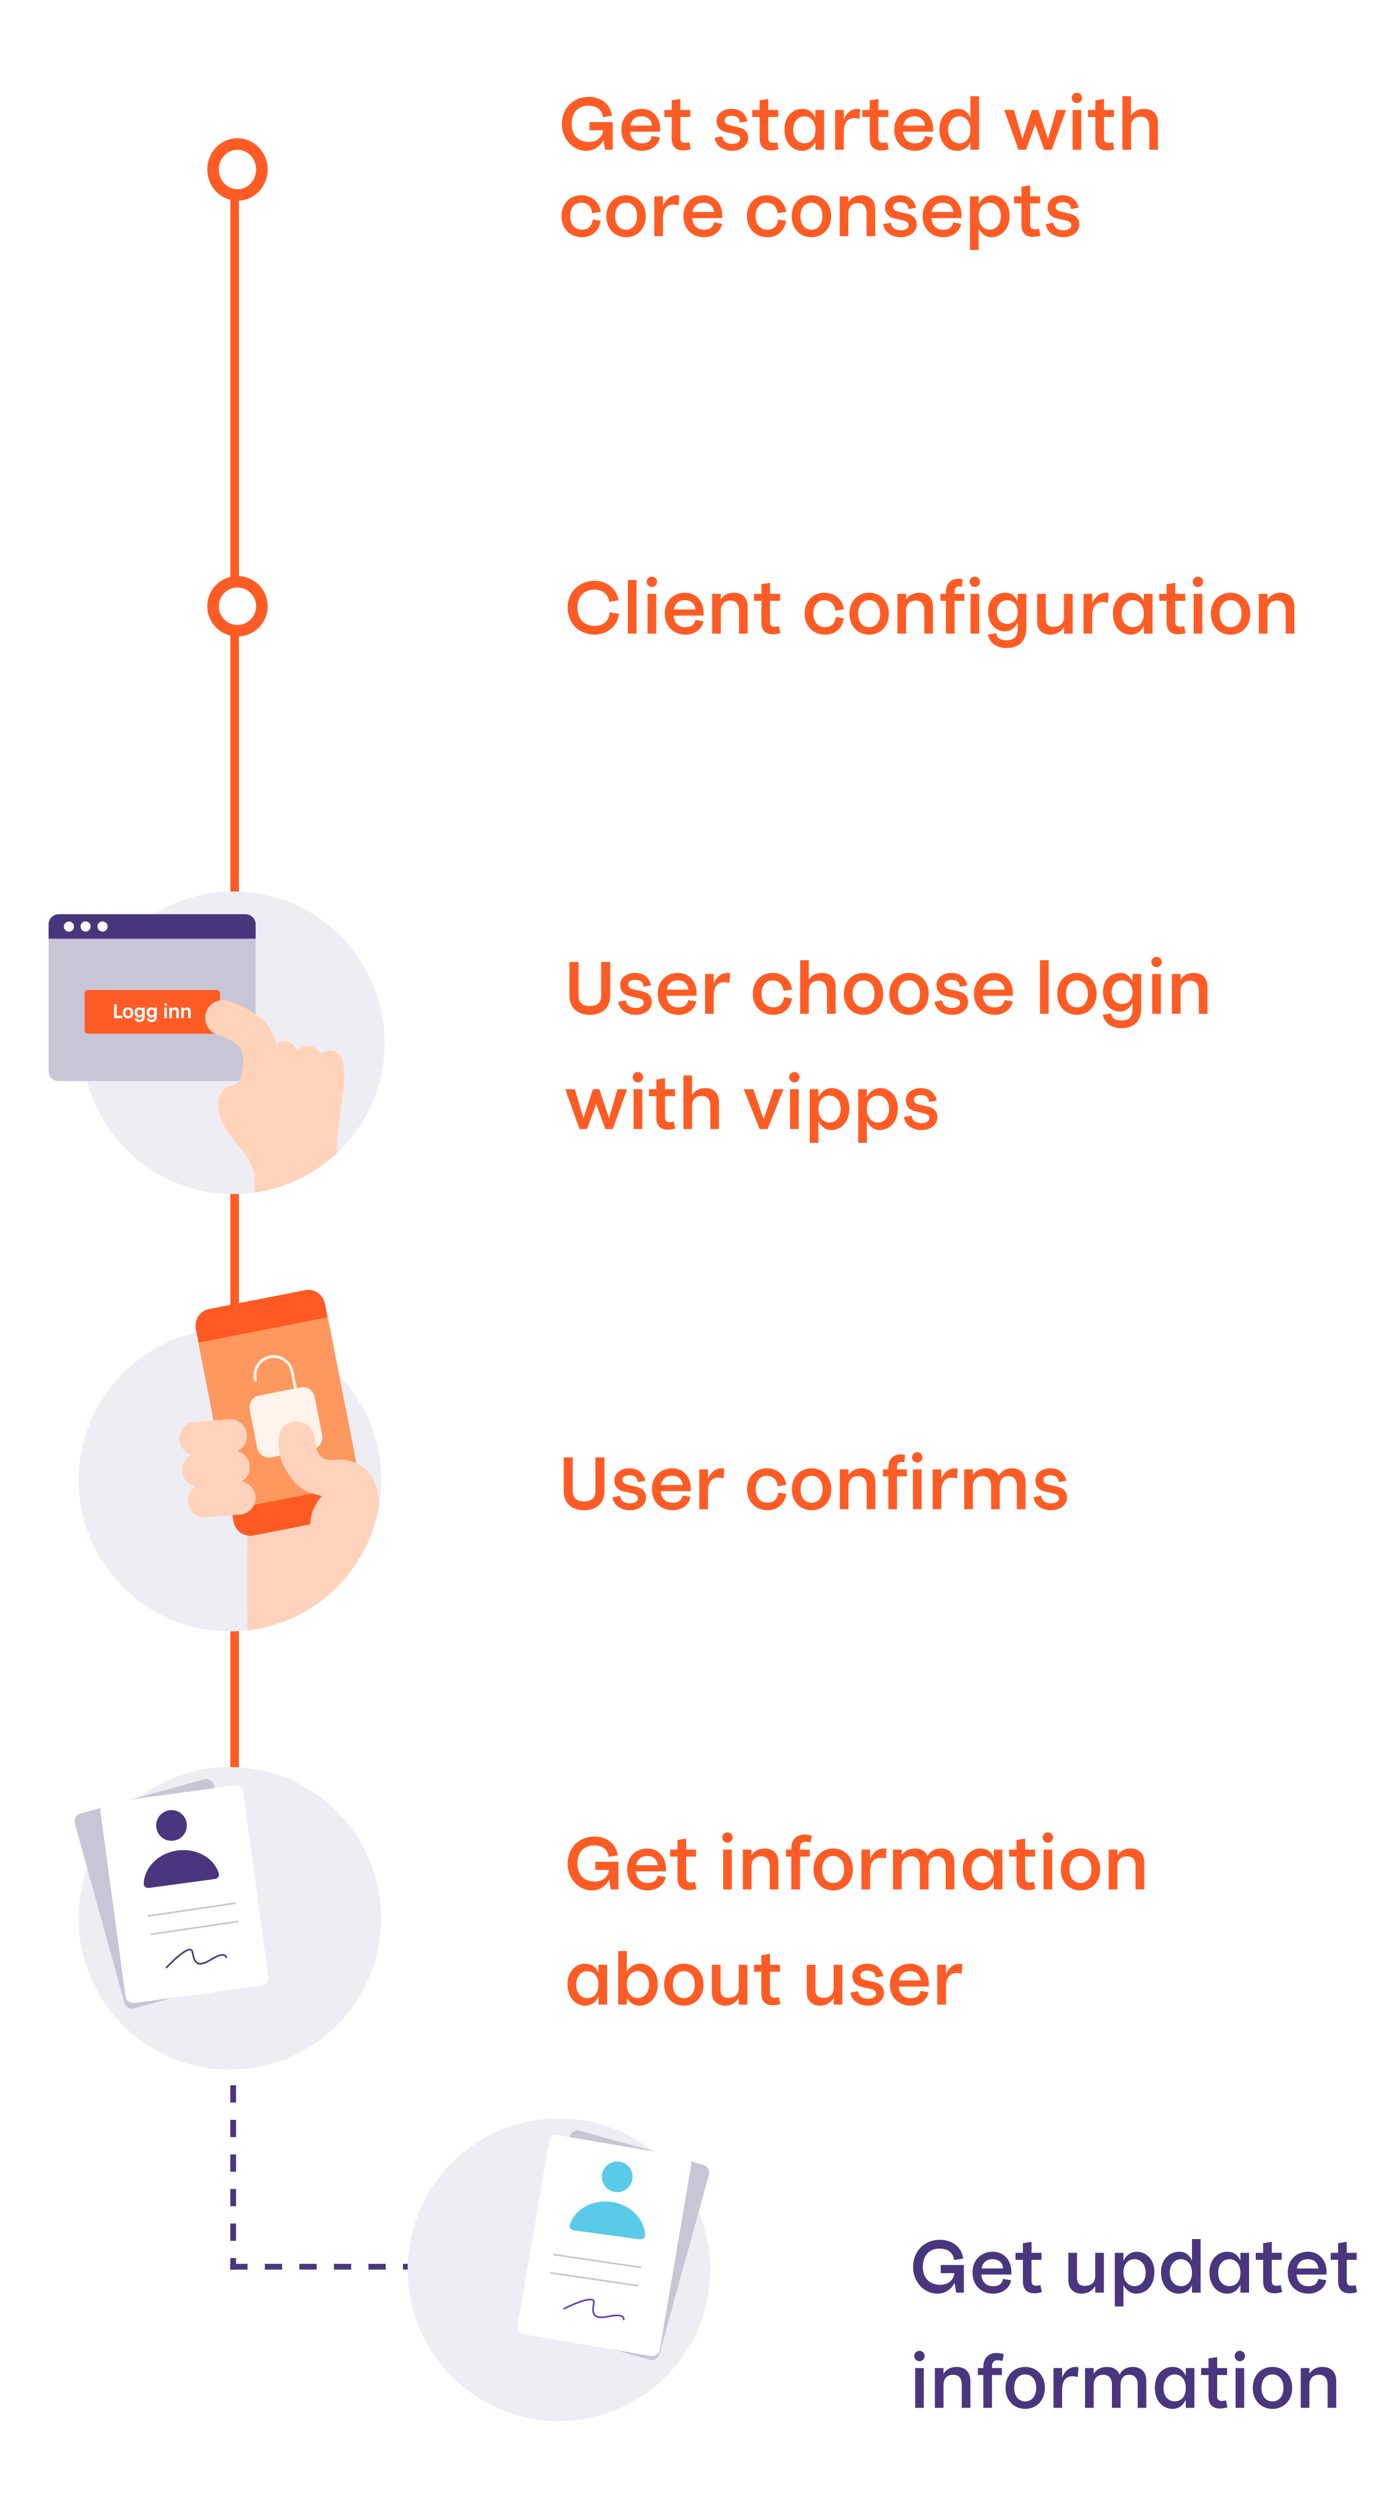 <svg width="243" height="434" viewBox="0 0 243 434" fill="none" xmlns="http://www.w3.org/2000/svg">
<line x1="40" y1="393.5" x2="99" y2="393.5" stroke="#49367E" stroke-dasharray="3 3"/>
<line x1="40.5" y1="332" x2="40.5" y2="394" stroke="#49367E" stroke-dasharray="3 3"/>
<line x1="40.75" y1="29" x2="40.75" y2="332" stroke="#FF5B24" stroke-width="1.5"/>
<circle cx="41.245" cy="105.245" r="4.245" fill="white" stroke="#FF5B24" stroke-width="2"/>
<ellipse cx="41.245" cy="29.422" rx="4.245" ry="4.422" fill="white" stroke="#FF5B24" stroke-width="2"/>
<path d="M104.764 22.616L104.752 22.712C104.608 23.852 103.684 24.644 102.268 24.644C100.78 24.644 99.292 23.756 99.292 21.536C99.292 19.424 100.528 18.356 102.184 18.356C103.444 18.356 104.512 18.836 104.716 20.336L106.3 20.096C105.952 17.588 103.78 16.82 102.28 16.82C99.592 16.82 97.6 18.752 97.6 21.536C97.6 24.2 99.556 26.18 101.836 26.18C103.288 26.18 104.32 25.28 104.8 24.32L104.812 24.32L105.088 26L106.42 26L106.42 21.2L102.4 21.2L102.4 22.616L104.764 22.616ZM111.391 20.192C112.363 20.192 113.131 20.648 113.251 21.8L109.495 21.8C109.699 20.732 110.395 20.192 111.391 20.192ZM114.667 22.868L114.667 22.376C114.667 20.336 113.323 18.896 111.451 18.896C109.447 18.896 107.923 20.3 107.923 22.52C107.923 24.8 109.507 26.18 111.547 26.18C112.819 26.18 114.355 25.448 114.619 23.852L113.227 23.612C113.071 24.404 112.615 24.884 111.487 24.884C110.239 24.884 109.555 24.08 109.447 22.868L114.667 22.868ZM116.675 17.42L116.675 19.088L115.391 19.088L115.391 20.3L116.675 20.3L116.675 24.056C116.675 25.328 117.311 26.12 118.691 26.12C119.111 26.12 119.603 26.012 119.963 25.904L119.723 24.692C119.447 24.764 119.279 24.8 119.003 24.8C118.391 24.8 118.175 24.524 118.175 23.984L118.175 20.3L119.903 20.3L119.903 19.088L118.175 19.088L118.175 17.18L116.675 17.42ZM124.464 21.032C124.464 21.992 125.016 22.7 126.192 22.952L127.452 23.228C128.316 23.42 128.556 23.672 128.556 24.08C128.556 24.656 127.992 24.98 127.164 24.98C126.192 24.98 125.556 24.524 125.46 23.672L124.128 23.912C124.356 25.52 125.856 26.18 127.2 26.18C128.532 26.18 129.948 25.436 129.948 23.936C129.948 22.976 129.384 22.328 128.16 22.064L126.792 21.764C126.096 21.608 125.856 21.272 125.856 20.912C125.856 20.408 126.336 20.096 127.02 20.096C127.848 20.096 128.46 20.396 128.508 21.296L129.84 21.056C129.444 19.508 128.4 18.896 127.008 18.896C125.88 18.896 124.464 19.52 124.464 21.032ZM131.945 17.42L131.945 19.088L130.661 19.088L130.661 20.3L131.945 20.3L131.945 24.056C131.945 25.328 132.581 26.12 133.961 26.12C134.381 26.12 134.873 26.012 135.233 25.904L134.993 24.692C134.717 24.764 134.549 24.8 134.273 24.8C133.661 24.8 133.445 24.524 133.445 23.984L133.445 20.3L135.173 20.3L135.173 19.088L133.445 19.088L133.445 17.18L131.945 17.42ZM139.296 26.18C140.532 26.18 141.288 25.424 141.636 24.572L141.636 26L143.136 26L143.136 19.088L141.636 19.088L141.636 20.444C141.144 19.352 140.388 18.896 139.308 18.896C137.856 18.896 136.26 20.06 136.26 22.472C136.26 25.004 137.868 26.18 139.296 26.18ZM139.716 20.192C140.724 20.192 141.636 20.96 141.636 22.556C141.636 24.2 140.724 24.872 139.704 24.872C138.756 24.872 137.772 24.164 137.772 22.556C137.772 20.924 138.768 20.192 139.716 20.192ZM148.37 20.516C148.742 20.516 149.006 20.564 149.27 20.672L149.414 18.992C149.27 18.92 149.066 18.896 148.886 18.896C148.202 18.896 147.122 19.292 146.558 20.744L146.558 19.088L145.058 19.088L145.058 26L146.558 26L146.558 22.976C146.558 21.056 147.398 20.516 148.37 20.516ZM151.07 17.42L151.07 19.088L149.786 19.088L149.786 20.3L151.07 20.3L151.07 24.056C151.07 25.328 151.706 26.12 153.086 26.12C153.506 26.12 153.998 26.012 154.358 25.904L154.118 24.692C153.842 24.764 153.674 24.8 153.398 24.8C152.786 24.8 152.57 24.524 152.57 23.984L152.57 20.3L154.298 20.3L154.298 19.088L152.57 19.088L152.57 17.18L151.07 17.42ZM158.805 20.192C159.777 20.192 160.545 20.648 160.665 21.8L156.909 21.8C157.113 20.732 157.809 20.192 158.805 20.192ZM162.081 22.868L162.081 22.376C162.081 20.336 160.737 18.896 158.865 18.896C156.861 18.896 155.337 20.3 155.337 22.52C155.337 24.8 156.921 26.18 158.961 26.18C160.233 26.18 161.769 25.448 162.033 23.852L160.641 23.612C160.485 24.404 160.029 24.884 158.901 24.884C157.653 24.884 156.969 24.08 156.861 22.868L162.081 22.868ZM170.054 16.7L168.554 16.7L168.554 20.444C168.062 19.352 167.318 18.896 166.382 18.896C164.774 18.896 163.178 20.06 163.178 22.472C163.178 25.004 164.786 26.18 166.19 26.18C167.45 26.18 168.206 25.52 168.554 24.692L168.554 26L170.054 26L170.054 16.7ZM166.634 20.192C167.642 20.192 168.554 20.996 168.554 22.556C168.554 24.164 167.642 24.872 166.622 24.872C165.674 24.872 164.69 24.128 164.69 22.556C164.69 20.96 165.686 20.192 166.634 20.192ZM185.17 19.088L183.502 19.088L182.026 24.128L180.358 19.088L179.242 19.088L177.586 24.104L176.098 19.088L174.43 19.088L176.914 26L178.21 26L179.806 21.632L181.39 26L182.686 26L185.17 19.088ZM186.308 19.088L186.308 26L187.808 26L187.808 19.088L186.308 19.088ZM187.052 16.1C186.548 16.1 186.152 16.508 186.152 17C186.152 17.492 186.548 17.9 187.052 17.9C187.556 17.9 187.952 17.492 187.952 17C187.952 16.508 187.556 16.1 187.052 16.1ZM190.258 17.42L190.258 19.088L188.974 19.088L188.974 20.3L190.258 20.3L190.258 24.056C190.258 25.328 190.894 26.12 192.274 26.12C192.694 26.12 193.186 26.012 193.546 25.904L193.306 24.692C193.03 24.764 192.862 24.8 192.586 24.8C191.974 24.8 191.758 24.524 191.758 23.984L191.758 20.3L193.486 20.3L193.486 19.088L191.758 19.088L191.758 17.18L190.258 17.42ZM194.956 16.7L194.956 26L196.456 26L196.456 22.052C196.456 20.816 197.164 20.252 198.172 20.252C198.976 20.252 199.624 20.732 199.624 22.016L199.624 26L201.124 26L201.124 21.368C201.124 19.508 199.984 18.896 198.664 18.896C197.932 18.896 196.948 19.22 196.456 20.108L196.456 16.7L194.956 16.7ZM104.344 36.776C104.092 34.916 102.616 33.896 101.008 33.896C99.028 33.896 97.528 35.3 97.528 37.532C97.528 39.668 99.004 41.18 101.116 41.18C102.448 41.18 104.008 40.448 104.332 38.336L102.964 38.096C102.808 39.272 102.16 39.872 101.104 39.872C99.7 39.872 99.04 38.804 99.04 37.532C99.04 35.996 99.88 35.192 100.936 35.192C101.896 35.192 102.7 35.708 102.868 37.016L104.344 36.776ZM108.741 33.896C106.869 33.896 105.321 35.264 105.321 37.532C105.321 39.8 106.869 41.18 108.741 41.18C110.613 41.18 112.161 39.8 112.161 37.532C112.161 35.264 110.613 33.896 108.741 33.896ZM108.741 35.192C109.773 35.192 110.649 35.948 110.649 37.532C110.649 39.116 109.773 39.884 108.741 39.884C107.709 39.884 106.833 39.116 106.833 37.532C106.833 35.948 107.709 35.192 108.741 35.192ZM116.963 35.516C117.335 35.516 117.599 35.564 117.863 35.672L118.007 33.992C117.863 33.92 117.659 33.896 117.479 33.896C116.795 33.896 115.715 34.292 115.151 35.744L115.151 34.088L113.651 34.088L113.651 41L115.151 41L115.151 37.976C115.151 36.056 115.991 35.516 116.963 35.516ZM122.172 35.192C123.144 35.192 123.912 35.648 124.032 36.8L120.276 36.8C120.48 35.732 121.176 35.192 122.172 35.192ZM125.448 37.868L125.448 37.376C125.448 35.336 124.104 33.896 122.232 33.896C120.228 33.896 118.704 35.3 118.704 37.52C118.704 39.8 120.288 41.18 122.328 41.18C123.6 41.18 125.136 40.448 125.4 38.852L124.008 38.612C123.852 39.404 123.396 39.884 122.268 39.884C121.02 39.884 120.336 39.08 120.228 37.868L125.448 37.868ZM136.547 36.776C136.295 34.916 134.819 33.896 133.211 33.896C131.231 33.896 129.731 35.3 129.731 37.532C129.731 39.668 131.207 41.18 133.319 41.18C134.651 41.18 136.211 40.448 136.535 38.336L135.167 38.096C135.011 39.272 134.363 39.872 133.307 39.872C131.903 39.872 131.243 38.804 131.243 37.532C131.243 35.996 132.083 35.192 133.139 35.192C134.099 35.192 134.903 35.708 135.071 37.016L136.547 36.776ZM140.944 33.896C139.072 33.896 137.524 35.264 137.524 37.532C137.524 39.8 139.072 41.18 140.944 41.18C142.816 41.18 144.364 39.8 144.364 37.532C144.364 35.264 142.816 33.896 140.944 33.896ZM140.944 35.192C141.976 35.192 142.852 35.948 142.852 37.532C142.852 39.116 141.976 39.884 140.944 39.884C139.912 39.884 139.036 39.116 139.036 37.532C139.036 35.948 139.912 35.192 140.944 35.192ZM149.059 35.252C149.875 35.252 150.523 35.732 150.523 37.016L150.523 41L152.023 41L152.023 36.368C152.023 34.508 150.847 33.896 149.611 33.896C148.795 33.896 147.847 34.232 147.355 35.108L147.355 34.088L145.855 34.088L145.855 41L147.355 41L147.355 37.052C147.355 35.816 148.063 35.252 149.059 35.252ZM153.738 36.032C153.738 36.992 154.29 37.7 155.466 37.952L156.726 38.228C157.59 38.42 157.83 38.672 157.83 39.08C157.83 39.656 157.266 39.98 156.438 39.98C155.466 39.98 154.83 39.524 154.734 38.672L153.402 38.912C153.63 40.52 155.13 41.18 156.474 41.18C157.806 41.18 159.222 40.436 159.222 38.936C159.222 37.976 158.658 37.328 157.434 37.064L156.066 36.764C155.37 36.608 155.13 36.272 155.13 35.912C155.13 35.408 155.61 35.096 156.294 35.096C157.122 35.096 157.734 35.396 157.782 36.296L159.114 36.056C158.718 34.508 157.674 33.896 156.282 33.896C155.154 33.896 153.738 34.52 153.738 36.032ZM163.726 35.192C164.698 35.192 165.466 35.648 165.586 36.8L161.83 36.8C162.034 35.732 162.73 35.192 163.726 35.192ZM167.002 37.868L167.002 37.376C167.002 35.336 165.658 33.896 163.786 33.896C161.782 33.896 160.258 35.3 160.258 37.52C160.258 39.8 161.842 41.18 163.882 41.18C165.154 41.18 166.69 40.448 166.954 38.852L165.562 38.612C165.406 39.404 164.95 39.884 163.822 39.884C162.574 39.884 161.89 39.08 161.782 37.868L167.002 37.868ZM172.323 33.896C171.147 33.896 170.427 34.64 169.983 35.444L169.983 34.088L168.483 34.088L168.483 43.4L169.983 43.4L169.983 39.692C170.559 40.676 171.303 41.18 172.179 41.18C173.787 41.18 175.359 39.956 175.359 37.436C175.359 35.024 173.727 33.896 172.323 33.896ZM171.915 35.192C172.863 35.192 173.847 35.948 173.847 37.52C173.847 39.116 172.863 39.872 171.903 39.872C170.895 39.872 169.983 39.056 169.983 37.52C169.983 35.912 170.895 35.192 171.915 35.192ZM177.425 32.42L177.425 34.088L176.141 34.088L176.141 35.3L177.425 35.3L177.425 39.056C177.425 40.328 178.061 41.12 179.441 41.12C179.861 41.12 180.353 41.012 180.713 40.904L180.473 39.692C180.197 39.764 180.029 39.8 179.753 39.8C179.141 39.8 178.925 39.524 178.925 38.984L178.925 35.3L180.653 35.3L180.653 34.088L178.925 34.088L178.925 32.18L177.425 32.42ZM181.98 36.032C181.98 36.992 182.532 37.7 183.708 37.952L184.968 38.228C185.832 38.42 186.072 38.672 186.072 39.08C186.072 39.656 185.508 39.98 184.68 39.98C183.708 39.98 183.072 39.524 182.976 38.672L181.644 38.912C181.872 40.52 183.372 41.18 184.716 41.18C186.048 41.18 187.464 40.436 187.464 38.936C187.464 37.976 186.9 37.328 185.676 37.064L184.308 36.764C183.612 36.608 183.372 36.272 183.372 35.912C183.372 35.408 183.852 35.096 184.536 35.096C185.364 35.096 185.976 35.396 186.024 36.296L187.356 36.056C186.96 34.508 185.916 33.896 184.524 33.896C183.396 33.896 181.98 34.52 181.98 36.032Z" fill="#FF5B24"/>
<path d="M104.42 167L104.42 172.772C104.42 174.2 103.592 174.644 102.452 174.644C101.312 174.644 100.484 174.2 100.484 172.772L100.484 167L98.912 167L98.912 172.844C98.912 175.124 100.508 176.18 102.452 176.18C104.396 176.18 105.992 175.124 105.992 172.844L105.992 167L104.42 167ZM107.722 171.032C107.722 171.992 108.274 172.7 109.45 172.952L110.71 173.228C111.574 173.42 111.814 173.672 111.814 174.08C111.814 174.656 111.25 174.98 110.422 174.98C109.45 174.98 108.814 174.524 108.718 173.672L107.386 173.912C107.614 175.52 109.114 176.18 110.458 176.18C111.79 176.18 113.206 175.436 113.206 173.936C113.206 172.976 112.642 172.328 111.418 172.064L110.05 171.764C109.354 171.608 109.114 171.272 109.114 170.912C109.114 170.408 109.594 170.096 110.278 170.096C111.106 170.096 111.718 170.396 111.766 171.296L113.098 171.056C112.702 169.508 111.658 168.896 110.266 168.896C109.138 168.896 107.722 169.52 107.722 171.032ZM117.711 170.192C118.683 170.192 119.451 170.648 119.571 171.8L115.815 171.8C116.019 170.732 116.715 170.192 117.711 170.192ZM120.987 172.868L120.987 172.376C120.987 170.336 119.643 168.896 117.771 168.896C115.767 168.896 114.243 170.3 114.243 172.52C114.243 174.8 115.827 176.18 117.867 176.18C119.139 176.18 120.675 175.448 120.939 173.852L119.547 173.612C119.391 174.404 118.935 174.884 117.807 174.884C116.559 174.884 115.875 174.08 115.767 172.868L120.987 172.868ZM125.78 170.516C126.152 170.516 126.416 170.564 126.68 170.672L126.824 168.992C126.68 168.92 126.476 168.896 126.296 168.896C125.612 168.896 124.532 169.292 123.968 170.744L123.968 169.088L122.468 169.088L122.468 176L123.968 176L123.968 172.976C123.968 171.056 124.808 170.516 125.78 170.516ZM137.571 171.776C137.319 169.916 135.843 168.896 134.235 168.896C132.255 168.896 130.755 170.3 130.755 172.532C130.755 174.668 132.231 176.18 134.343 176.18C135.675 176.18 137.235 175.448 137.559 173.336L136.191 173.096C136.035 174.272 135.387 174.872 134.331 174.872C132.927 174.872 132.267 173.804 132.267 172.532C132.267 170.996 133.107 170.192 134.163 170.192C135.123 170.192 135.927 170.708 136.095 172.016L137.571 171.776ZM138.98 166.7L138.98 176L140.48 176L140.48 172.052C140.48 170.816 141.188 170.252 142.196 170.252C143 170.252 143.648 170.732 143.648 172.016L143.648 176L145.148 176L145.148 171.368C145.148 169.508 144.008 168.896 142.688 168.896C141.956 168.896 140.972 169.22 140.48 170.108L140.48 166.7L138.98 166.7ZM149.995 168.896C148.123 168.896 146.575 170.264 146.575 172.532C146.575 174.8 148.123 176.18 149.995 176.18C151.867 176.18 153.415 174.8 153.415 172.532C153.415 170.264 151.867 168.896 149.995 168.896ZM149.995 170.192C151.027 170.192 151.903 170.948 151.903 172.532C151.903 174.116 151.027 174.884 149.995 174.884C148.963 174.884 148.087 174.116 148.087 172.532C148.087 170.948 148.963 170.192 149.995 170.192ZM157.893 168.896C156.021 168.896 154.473 170.264 154.473 172.532C154.473 174.8 156.021 176.18 157.893 176.18C159.765 176.18 161.313 174.8 161.313 172.532C161.313 170.264 159.765 168.896 157.893 168.896ZM157.893 170.192C158.925 170.192 159.801 170.948 159.801 172.532C159.801 174.116 158.925 174.884 157.893 174.884C156.861 174.884 155.985 174.116 155.985 172.532C155.985 170.948 156.861 170.192 157.893 170.192ZM162.66 171.032C162.66 171.992 163.212 172.7 164.388 172.952L165.648 173.228C166.512 173.42 166.752 173.672 166.752 174.08C166.752 174.656 166.188 174.98 165.36 174.98C164.388 174.98 163.752 174.524 163.656 173.672L162.324 173.912C162.552 175.52 164.052 176.18 165.396 176.18C166.728 176.18 168.144 175.436 168.144 173.936C168.144 172.976 167.58 172.328 166.356 172.064L164.988 171.764C164.292 171.608 164.052 171.272 164.052 170.912C164.052 170.408 164.532 170.096 165.216 170.096C166.044 170.096 166.656 170.396 166.704 171.296L168.036 171.056C167.64 169.508 166.596 168.896 165.204 168.896C164.076 168.896 162.66 169.52 162.66 171.032ZM172.648 170.192C173.62 170.192 174.388 170.648 174.508 171.8L170.752 171.8C170.956 170.732 171.652 170.192 172.648 170.192ZM175.924 172.868L175.924 172.376C175.924 170.336 174.58 168.896 172.708 168.896C170.704 168.896 169.18 170.3 169.18 172.52C169.18 174.8 170.764 176.18 172.804 176.18C174.076 176.18 175.612 175.448 175.876 173.852L174.484 173.612C174.328 174.404 173.872 174.884 172.744 174.884C171.496 174.884 170.812 174.08 170.704 172.868L175.924 172.868ZM180.64 166.7L180.64 176L182.14 176L182.14 166.7L180.64 166.7ZM187.05 168.896C185.178 168.896 183.63 170.264 183.63 172.532C183.63 174.8 185.178 176.18 187.05 176.18C188.922 176.18 190.47 174.8 190.47 172.532C190.47 170.264 188.922 168.896 187.05 168.896ZM187.05 170.192C188.082 170.192 188.958 170.948 188.958 172.532C188.958 174.116 188.082 174.884 187.05 174.884C186.018 174.884 185.142 174.116 185.142 172.532C185.142 170.948 186.018 170.192 187.05 170.192ZM194.504 175.604C195.716 175.604 196.352 174.812 196.724 174.056L196.724 175.088C196.724 176.552 196.112 177.152 194.78 177.152C193.94 177.152 193.136 176.912 193.004 175.916L191.552 176.156C191.9 177.908 193.472 178.496 194.72 178.496C196.928 178.496 198.224 177.344 198.224 175.028L198.224 169.076L196.724 169.076L196.724 170.42C196.196 169.352 195.536 168.896 194.624 168.896C193.064 168.896 191.588 169.952 191.588 172.148C191.588 174.5 193.088 175.604 194.504 175.604ZM194.888 170.192C195.896 170.192 196.724 170.924 196.724 172.244C196.724 173.636 195.896 174.296 194.888 174.296C193.916 174.296 193.1 173.636 193.1 172.232C193.1 170.876 193.952 170.192 194.888 170.192ZM200.14 169.088L200.14 176L201.64 176L201.64 169.088L200.14 169.088ZM200.884 166.1C200.38 166.1 199.984 166.508 199.984 167C199.984 167.492 200.38 167.9 200.884 167.9C201.388 167.9 201.784 167.492 201.784 167C201.784 166.508 201.388 166.1 200.884 166.1ZM206.766 170.252C207.582 170.252 208.23 170.732 208.23 172.016L208.23 176L209.73 176L209.73 171.368C209.73 169.508 208.554 168.896 207.318 168.896C206.502 168.896 205.554 169.232 205.062 170.108L205.062 169.088L203.562 169.088L203.562 176L205.062 176L205.062 172.052C205.062 170.816 205.77 170.252 206.766 170.252ZM108.92 189.088L107.252 189.088L105.776 194.128L104.108 189.088L102.992 189.088L101.336 194.104L99.848 189.088L98.18 189.088L100.664 196L101.96 196L103.556 191.632L105.14 196L106.436 196L108.92 189.088ZM110.058 189.088L110.058 196L111.558 196L111.558 189.088L110.058 189.088ZM110.802 186.1C110.298 186.1 109.902 186.508 109.902 187C109.902 187.492 110.298 187.9 110.802 187.9C111.306 187.9 111.702 187.492 111.702 187C111.702 186.508 111.306 186.1 110.802 186.1ZM114.008 187.42L114.008 189.088L112.724 189.088L112.724 190.3L114.008 190.3L114.008 194.056C114.008 195.328 114.644 196.12 116.024 196.12C116.444 196.12 116.936 196.012 117.296 195.904L117.056 194.692C116.78 194.764 116.612 194.8 116.336 194.8C115.724 194.8 115.508 194.524 115.508 193.984L115.508 190.3L117.236 190.3L117.236 189.088L115.508 189.088L115.508 187.18L114.008 187.42ZM118.706 186.7L118.706 196L120.206 196L120.206 192.052C120.206 190.816 120.914 190.252 121.922 190.252C122.726 190.252 123.374 190.732 123.374 192.016L123.374 196L124.874 196L124.874 191.368C124.874 189.508 123.734 188.896 122.414 188.896C121.682 188.896 120.698 189.22 120.206 190.108L120.206 186.7L118.706 186.7ZM136.088 189.088L134.42 189.088L132.644 194.308L130.856 189.088L129.188 189.088L131.948 196L133.328 196L136.088 189.088ZM137.233 189.088L137.233 196L138.733 196L138.733 189.088L137.233 189.088ZM137.977 186.1C137.473 186.1 137.077 186.508 137.077 187C137.077 187.492 137.473 187.9 137.977 187.9C138.481 187.9 138.877 187.492 138.877 187C138.877 186.508 138.481 186.1 137.977 186.1ZM144.495 188.896C143.319 188.896 142.599 189.64 142.155 190.444L142.155 189.088L140.655 189.088L140.655 198.4L142.155 198.4L142.155 194.692C142.731 195.676 143.475 196.18 144.351 196.18C145.959 196.18 147.531 194.956 147.531 192.436C147.531 190.024 145.899 188.896 144.495 188.896ZM144.087 190.192C145.035 190.192 146.019 190.948 146.019 192.52C146.019 194.116 145.035 194.872 144.075 194.872C143.067 194.872 142.155 194.056 142.155 192.52C142.155 190.912 143.067 190.192 144.087 190.192ZM152.909 188.896C151.733 188.896 151.013 189.64 150.569 190.444L150.569 189.088L149.069 189.088L149.069 198.4L150.569 198.4L150.569 194.692C151.145 195.676 151.889 196.18 152.765 196.18C154.373 196.18 155.945 194.956 155.945 192.436C155.945 190.024 154.313 188.896 152.909 188.896ZM152.501 190.192C153.449 190.192 154.433 190.948 154.433 192.52C154.433 194.116 153.449 194.872 152.489 194.872C151.481 194.872 150.569 194.056 150.569 192.52C150.569 190.912 151.481 190.192 152.501 190.192ZM157.339 191.032C157.339 191.992 157.891 192.7 159.067 192.952L160.327 193.228C161.191 193.42 161.431 193.672 161.431 194.08C161.431 194.656 160.867 194.98 160.039 194.98C159.067 194.98 158.431 194.524 158.335 193.672L157.003 193.912C157.231 195.52 158.731 196.18 160.075 196.18C161.407 196.18 162.823 195.436 162.823 193.936C162.823 192.976 162.259 192.328 161.035 192.064L159.667 191.764C158.971 191.608 158.731 191.272 158.731 190.912C158.731 190.408 159.211 190.096 159.895 190.096C160.723 190.096 161.335 190.396 161.383 191.296L162.715 191.056C162.319 189.508 161.275 188.896 159.883 188.896C158.755 188.896 157.339 189.52 157.339 191.032Z" fill="#FF5B24"/>
<path d="M103.42 253L103.42 258.772C103.42 260.2 102.592 260.644 101.452 260.644C100.312 260.644 99.484 260.2 99.484 258.772L99.484 253L97.912 253L97.912 258.844C97.912 261.124 99.508 262.18 101.452 262.18C103.396 262.18 104.992 261.124 104.992 258.844L104.992 253L103.42 253ZM106.722 257.032C106.722 257.992 107.274 258.7 108.45 258.952L109.71 259.228C110.574 259.42 110.814 259.672 110.814 260.08C110.814 260.656 110.25 260.98 109.422 260.98C108.45 260.98 107.814 260.524 107.718 259.672L106.386 259.912C106.614 261.52 108.114 262.18 109.458 262.18C110.79 262.18 112.206 261.436 112.206 259.936C112.206 258.976 111.642 258.328 110.418 258.064L109.05 257.764C108.354 257.608 108.114 257.272 108.114 256.912C108.114 256.408 108.594 256.096 109.278 256.096C110.106 256.096 110.718 256.396 110.766 257.296L112.098 257.056C111.702 255.508 110.658 254.896 109.266 254.896C108.138 254.896 106.722 255.52 106.722 257.032ZM116.711 256.192C117.683 256.192 118.451 256.648 118.571 257.8L114.815 257.8C115.019 256.732 115.715 256.192 116.711 256.192ZM119.987 258.868L119.987 258.376C119.987 256.336 118.643 254.896 116.771 254.896C114.767 254.896 113.243 256.3 113.243 258.52C113.243 260.8 114.827 262.18 116.867 262.18C118.139 262.18 119.675 261.448 119.939 259.852L118.547 259.612C118.391 260.404 117.935 260.884 116.807 260.884C115.559 260.884 114.875 260.08 114.767 258.868L119.987 258.868ZM124.78 256.516C125.152 256.516 125.416 256.564 125.68 256.672L125.824 254.992C125.68 254.92 125.476 254.896 125.296 254.896C124.612 254.896 123.532 255.292 122.968 256.744L122.968 255.088L121.468 255.088L121.468 262L122.968 262L122.968 258.976C122.968 257.056 123.808 256.516 124.78 256.516ZM136.571 257.776C136.319 255.916 134.843 254.896 133.235 254.896C131.255 254.896 129.755 256.3 129.755 258.532C129.755 260.668 131.231 262.18 133.343 262.18C134.675 262.18 136.235 261.448 136.559 259.336L135.191 259.096C135.035 260.272 134.387 260.872 133.331 260.872C131.927 260.872 131.267 259.804 131.267 258.532C131.267 256.996 132.107 256.192 133.163 256.192C134.123 256.192 134.927 256.708 135.095 258.016L136.571 257.776ZM140.968 254.896C139.096 254.896 137.548 256.264 137.548 258.532C137.548 260.8 139.096 262.18 140.968 262.18C142.84 262.18 144.388 260.8 144.388 258.532C144.388 256.264 142.84 254.896 140.968 254.896ZM140.968 256.192C142 256.192 142.876 256.948 142.876 258.532C142.876 260.116 142 260.884 140.968 260.884C139.936 260.884 139.06 260.116 139.06 258.532C139.06 256.948 139.936 256.192 140.968 256.192ZM149.082 256.252C149.898 256.252 150.546 256.732 150.546 258.016L150.546 262L152.046 262L152.046 257.368C152.046 255.508 150.87 254.896 149.634 254.896C148.818 254.896 147.87 255.232 147.378 256.108L147.378 255.088L145.878 255.088L145.878 262L147.378 262L147.378 258.052C147.378 256.816 148.086 256.252 149.082 256.252ZM154.301 262L155.801 262L155.801 256.3L157.517 256.3L157.517 255.088L155.801 255.088L155.801 254.812C155.801 254.152 155.993 253.804 156.629 253.804C156.797 253.804 156.941 253.816 157.085 253.84L157.193 252.568C157.001 252.508 156.749 252.472 156.461 252.472C155.165 252.472 154.301 253.288 154.301 254.824L154.301 255.088L153.353 255.088L153.353 256.3L154.301 256.3L154.301 262ZM158.581 255.088L158.581 262L160.081 262L160.081 255.088L158.581 255.088ZM159.325 252.1C158.821 252.1 158.425 252.508 158.425 253C158.425 253.492 158.821 253.9 159.325 253.9C159.829 253.9 160.225 253.492 160.225 253C160.225 252.508 159.829 252.1 159.325 252.1ZM165.315 256.516C165.687 256.516 165.951 256.564 166.215 256.672L166.359 254.992C166.215 254.92 166.011 254.896 165.831 254.896C165.147 254.896 164.067 255.292 163.503 256.744L163.503 255.088L162.003 255.088L162.003 262L163.503 262L163.503 258.976C163.503 257.056 164.343 256.516 165.315 256.516ZM175.131 256.252C175.983 256.252 176.631 256.732 176.631 258.016L176.631 262L178.131 262L178.131 257.368C178.131 255.508 176.991 254.896 175.731 254.896C174.963 254.896 173.991 255.208 173.475 256.24C173.103 255.256 172.227 254.896 171.303 254.896C170.475 254.896 169.479 255.22 168.987 256.108L168.987 255.088L167.487 255.088L167.487 262L168.987 262L168.987 258.052C168.987 256.816 169.695 256.252 170.655 256.252C171.507 256.252 172.155 256.732 172.155 258.016L172.155 262L173.655 262L173.655 258.052C173.655 256.816 174.279 256.252 175.131 256.252ZM179.847 257.032C179.847 257.992 180.399 258.7 181.575 258.952L182.835 259.228C183.699 259.42 183.939 259.672 183.939 260.08C183.939 260.656 183.375 260.98 182.547 260.98C181.575 260.98 180.939 260.524 180.843 259.672L179.511 259.912C179.739 261.52 181.239 262.18 182.583 262.18C183.915 262.18 185.331 261.436 185.331 259.936C185.331 258.976 184.767 258.328 183.543 258.064L182.175 257.764C181.479 257.608 181.239 257.272 181.239 256.912C181.239 256.408 181.719 256.096 182.403 256.096C183.231 256.096 183.843 256.396 183.891 257.296L185.223 257.056C184.827 255.508 183.783 254.896 182.391 254.896C181.263 254.896 179.847 255.52 179.847 257.032Z" fill="#FF5B24"/>
<path d="M105.764 324.616L105.752 324.712C105.608 325.852 104.684 326.644 103.268 326.644C101.78 326.644 100.292 325.756 100.292 323.536C100.292 321.424 101.528 320.356 103.184 320.356C104.444 320.356 105.512 320.836 105.716 322.336L107.3 322.096C106.952 319.588 104.78 318.82 103.28 318.82C100.592 318.82 98.6 320.752 98.6 323.536C98.6 326.2 100.556 328.18 102.836 328.18C104.288 328.18 105.32 327.28 105.8 326.32L105.812 326.32L106.088 328L107.42 328L107.42 323.2L103.4 323.2L103.4 324.616L105.764 324.616ZM112.391 322.192C113.363 322.192 114.131 322.648 114.251 323.8L110.495 323.8C110.699 322.732 111.395 322.192 112.391 322.192ZM115.667 324.868L115.667 324.376C115.667 322.336 114.323 320.896 112.451 320.896C110.447 320.896 108.923 322.3 108.923 324.52C108.923 326.8 110.507 328.18 112.547 328.18C113.819 328.18 115.355 327.448 115.619 325.852L114.227 325.612C114.071 326.404 113.615 326.884 112.487 326.884C111.239 326.884 110.555 326.08 110.447 324.868L115.667 324.868ZM117.675 319.42L117.675 321.088L116.391 321.088L116.391 322.3L117.675 322.3L117.675 326.056C117.675 327.328 118.311 328.12 119.691 328.12C120.111 328.12 120.603 328.012 120.963 327.904L120.723 326.692C120.447 326.764 120.279 326.8 120.003 326.8C119.391 326.8 119.175 326.524 119.175 325.984L119.175 322.3L120.903 322.3L120.903 321.088L119.175 321.088L119.175 319.18L117.675 319.42ZM125.608 321.088L125.608 328L127.108 328L127.108 321.088L125.608 321.088ZM126.352 318.1C125.848 318.1 125.452 318.508 125.452 319C125.452 319.492 125.848 319.9 126.352 319.9C126.856 319.9 127.252 319.492 127.252 319C127.252 318.508 126.856 318.1 126.352 318.1ZM132.234 322.252C133.05 322.252 133.698 322.732 133.698 324.016L133.698 328L135.198 328L135.198 323.368C135.198 321.508 134.022 320.896 132.786 320.896C131.97 320.896 131.022 321.232 130.53 322.108L130.53 321.088L129.03 321.088L129.03 328L130.53 328L130.53 324.052C130.53 322.816 131.238 322.252 132.234 322.252ZM137.454 328L138.954 328L138.954 322.3L140.67 322.3L140.67 321.088L138.954 321.088L138.954 320.812C138.954 320.104 139.29 319.732 139.902 319.732C140.226 319.732 140.502 319.78 140.79 319.864L140.994 318.7C140.658 318.58 140.25 318.472 139.746 318.472C138.366 318.472 137.454 319.36 137.454 320.824L137.454 321.088L136.506 321.088L136.506 322.3L137.454 322.3L137.454 328ZM144.721 320.896C142.849 320.896 141.301 322.264 141.301 324.532C141.301 326.8 142.849 328.18 144.721 328.18C146.593 328.18 148.141 326.8 148.141 324.532C148.141 322.264 146.593 320.896 144.721 320.896ZM144.721 322.192C145.753 322.192 146.629 322.948 146.629 324.532C146.629 326.116 145.753 326.884 144.721 326.884C143.689 326.884 142.813 326.116 142.813 324.532C142.813 322.948 143.689 322.192 144.721 322.192ZM152.944 322.516C153.316 322.516 153.58 322.564 153.844 322.672L153.988 320.992C153.844 320.92 153.64 320.896 153.46 320.896C152.776 320.896 151.696 321.292 151.132 322.744L151.132 321.088L149.632 321.088L149.632 328L151.132 328L151.132 324.976C151.132 323.056 151.972 322.516 152.944 322.516ZM162.76 322.252C163.612 322.252 164.26 322.732 164.26 324.016L164.26 328L165.76 328L165.76 323.368C165.76 321.508 164.62 320.896 163.36 320.896C162.592 320.896 161.62 321.208 161.104 322.24C160.732 321.256 159.856 320.896 158.932 320.896C158.104 320.896 157.108 321.22 156.616 322.108L156.616 321.088L155.116 321.088L155.116 328L156.616 328L156.616 324.052C156.616 322.816 157.324 322.252 158.284 322.252C159.136 322.252 159.784 322.732 159.784 324.016L159.784 328L161.284 328L161.284 324.052C161.284 322.816 161.908 322.252 162.76 322.252ZM170.272 328.18C171.508 328.18 172.264 327.424 172.612 326.572L172.612 328L174.112 328L174.112 321.088L172.612 321.088L172.612 322.444C172.12 321.352 171.364 320.896 170.284 320.896C168.832 320.896 167.236 322.06 167.236 324.472C167.236 327.004 168.844 328.18 170.272 328.18ZM170.692 322.192C171.7 322.192 172.612 322.96 172.612 324.556C172.612 326.2 171.7 326.872 170.68 326.872C169.732 326.872 168.748 326.164 168.748 324.556C168.748 322.924 169.744 322.192 170.692 322.192ZM176.562 319.42L176.562 321.088L175.278 321.088L175.278 322.3L176.562 322.3L176.562 326.056C176.562 327.328 177.198 328.12 178.578 328.12C178.998 328.12 179.49 328.012 179.85 327.904L179.61 326.692C179.334 326.764 179.166 326.8 178.89 326.8C178.278 326.8 178.062 326.524 178.062 325.984L178.062 322.3L179.79 322.3L179.79 321.088L178.062 321.088L178.062 319.18L176.562 319.42ZM181.261 321.088L181.261 328L182.761 328L182.761 321.088L181.261 321.088ZM182.005 318.1C181.501 318.1 181.105 318.508 181.105 319C181.105 319.492 181.501 319.9 182.005 319.9C182.509 319.9 182.905 319.492 182.905 319C182.905 318.508 182.509 318.1 182.005 318.1ZM187.671 320.896C185.799 320.896 184.251 322.264 184.251 324.532C184.251 326.8 185.799 328.18 187.671 328.18C189.543 328.18 191.091 326.8 191.091 324.532C191.091 322.264 189.543 320.896 187.671 320.896ZM187.671 322.192C188.703 322.192 189.579 322.948 189.579 324.532C189.579 326.116 188.703 326.884 187.671 326.884C186.639 326.884 185.763 326.116 185.763 324.532C185.763 322.948 186.639 322.192 187.671 322.192ZM195.785 322.252C196.601 322.252 197.249 322.732 197.249 324.016L197.249 328L198.749 328L198.749 323.368C198.749 321.508 197.573 320.896 196.337 320.896C195.521 320.896 194.573 321.232 194.081 322.108L194.081 321.088L192.581 321.088L192.581 328L194.081 328L194.081 324.052C194.081 322.816 194.789 322.252 195.785 322.252ZM101.612 348.18C102.848 348.18 103.604 347.424 103.952 346.572L103.952 348L105.452 348L105.452 341.088L103.952 341.088L103.952 342.444C103.46 341.352 102.704 340.896 101.624 340.896C100.172 340.896 98.576 342.06 98.576 344.472C98.576 347.004 100.184 348.18 101.612 348.18ZM102.032 342.192C103.04 342.192 103.952 342.96 103.952 344.556C103.952 346.2 103.04 346.872 102.02 346.872C101.072 346.872 100.088 346.164 100.088 344.556C100.088 342.924 101.084 342.192 102.032 342.192ZM107.374 338.7L107.374 348L108.874 348L108.874 346.86C109.366 347.664 110.134 348.18 111.07 348.18C112.678 348.18 114.25 346.956 114.25 344.436C114.25 342.024 112.618 340.896 111.214 340.896C109.99 340.896 109.258 341.652 108.874 342.288L108.874 338.7L107.374 338.7ZM110.806 342.192C111.754 342.192 112.738 342.948 112.738 344.52C112.738 346.116 111.742 346.872 110.794 346.872C109.786 346.872 108.874 346.056 108.874 344.52C108.874 342.912 109.786 342.192 110.806 342.192ZM118.776 340.896C116.904 340.896 115.356 342.264 115.356 344.532C115.356 346.8 116.904 348.18 118.776 348.18C120.648 348.18 122.196 346.8 122.196 344.532C122.196 342.264 120.648 340.896 118.776 340.896ZM118.776 342.192C119.808 342.192 120.684 342.948 120.684 344.532C120.684 346.116 119.808 346.884 118.776 346.884C117.744 346.884 116.868 346.116 116.868 344.532C116.868 342.948 117.744 342.192 118.776 342.192ZM129.819 348L129.819 341.088L128.319 341.088L128.319 345.108C128.319 346.284 127.539 346.824 126.531 346.824C125.607 346.824 125.151 346.416 125.151 345.348L125.151 341.088L123.651 341.088L123.651 345.912C123.651 347.508 124.803 348.18 125.955 348.18C126.819 348.18 127.779 347.784 128.319 346.836L128.319 348L129.819 348ZM132.242 339.42L132.242 341.088L130.958 341.088L130.958 342.3L132.242 342.3L132.242 346.056C132.242 347.328 132.878 348.12 134.258 348.12C134.678 348.12 135.17 348.012 135.53 347.904L135.29 346.692C135.014 346.764 134.846 346.8 134.57 346.8C133.958 346.8 133.742 346.524 133.742 345.984L133.742 342.3L135.47 342.3L135.47 341.088L133.742 341.088L133.742 339.18L132.242 339.42ZM146.307 348L146.307 341.088L144.807 341.088L144.807 345.108C144.807 346.284 144.027 346.824 143.019 346.824C142.095 346.824 141.639 346.416 141.639 345.348L141.639 341.088L140.139 341.088L140.139 345.912C140.139 347.508 141.291 348.18 142.443 348.18C143.307 348.18 144.267 347.784 144.807 346.836L144.807 348L146.307 348ZM148.058 343.032C148.058 343.992 148.61 344.7 149.786 344.952L151.046 345.228C151.91 345.42 152.15 345.672 152.15 346.08C152.15 346.656 151.586 346.98 150.758 346.98C149.786 346.98 149.15 346.524 149.054 345.672L147.722 345.912C147.95 347.52 149.45 348.18 150.794 348.18C152.126 348.18 153.542 347.436 153.542 345.936C153.542 344.976 152.978 344.328 151.754 344.064L150.386 343.764C149.69 343.608 149.45 343.272 149.45 342.912C149.45 342.408 149.93 342.096 150.614 342.096C151.442 342.096 152.054 342.396 152.102 343.296L153.434 343.056C153.038 341.508 151.994 340.896 150.602 340.896C149.474 340.896 148.058 341.52 148.058 343.032ZM158.047 342.192C159.019 342.192 159.787 342.648 159.907 343.8L156.151 343.8C156.355 342.732 157.051 342.192 158.047 342.192ZM161.323 344.868L161.323 344.376C161.323 342.336 159.979 340.896 158.107 340.896C156.103 340.896 154.579 342.3 154.579 344.52C154.579 346.8 156.163 348.18 158.203 348.18C159.475 348.18 161.011 347.448 161.275 345.852L159.883 345.612C159.727 346.404 159.271 346.884 158.143 346.884C156.895 346.884 156.211 346.08 156.103 344.868L161.323 344.868ZM166.116 342.516C166.488 342.516 166.752 342.564 167.016 342.672L167.16 340.992C167.016 340.92 166.812 340.896 166.632 340.896C165.948 340.896 164.868 341.292 164.304 342.744L164.304 341.088L162.804 341.088L162.804 348L164.304 348L164.304 344.976C164.304 343.056 165.144 342.516 166.116 342.516Z" fill="#FF5B24"/>
<path d="M107.432 104.216C107.072 102.008 105.176 100.82 103.292 100.82C100.724 100.82 98.6 102.68 98.6 105.44C98.6 108.392 100.748 110.18 103.328 110.18C105.068 110.18 107.24 109.016 107.504 106.544L105.884 106.304C105.752 108.092 104.528 108.644 103.328 108.644C101.624 108.644 100.292 107.672 100.292 105.44C100.292 103.412 101.624 102.356 103.232 102.356C104.336 102.356 105.548 102.812 105.812 104.456L107.432 104.216ZM109.062 100.7L109.062 110L110.562 110L110.562 100.7L109.062 100.7ZM112.483 103.088L112.483 110L113.983 110L113.983 103.088L112.483 103.088ZM113.227 100.1C112.723 100.1 112.327 100.508 112.327 101C112.327 101.492 112.723 101.9 113.227 101.9C113.731 101.9 114.127 101.492 114.127 101C114.127 100.508 113.731 100.1 113.227 100.1ZM118.941 104.192C119.913 104.192 120.681 104.648 120.801 105.8L117.045 105.8C117.249 104.732 117.945 104.192 118.941 104.192ZM122.217 106.868L122.217 106.376C122.217 104.336 120.873 102.896 119.001 102.896C116.997 102.896 115.473 104.3 115.473 106.52C115.473 108.8 117.057 110.18 119.097 110.18C120.369 110.18 121.905 109.448 122.169 107.852L120.777 107.612C120.621 108.404 120.165 108.884 119.037 108.884C117.789 108.884 117.105 108.08 116.997 106.868L122.217 106.868ZM126.902 104.252C127.718 104.252 128.366 104.732 128.366 106.016L128.366 110L129.866 110L129.866 105.368C129.866 103.508 128.69 102.896 127.454 102.896C126.638 102.896 125.69 103.232 125.198 104.108L125.198 103.088L123.698 103.088L123.698 110L125.198 110L125.198 106.052C125.198 104.816 125.906 104.252 126.902 104.252ZM132.254 101.42L132.254 103.088L130.97 103.088L130.97 104.3L132.254 104.3L132.254 108.056C132.254 109.328 132.89 110.12 134.27 110.12C134.69 110.12 135.182 110.012 135.542 109.904L135.302 108.692C135.026 108.764 134.858 108.8 134.582 108.8C133.97 108.8 133.754 108.524 133.754 107.984L133.754 104.3L135.482 104.3L135.482 103.088L133.754 103.088L133.754 101.18L132.254 101.42ZM146.571 105.776C146.319 103.916 144.843 102.896 143.235 102.896C141.255 102.896 139.755 104.3 139.755 106.532C139.755 108.668 141.231 110.18 143.343 110.18C144.675 110.18 146.235 109.448 146.559 107.336L145.191 107.096C145.035 108.272 144.387 108.872 143.331 108.872C141.927 108.872 141.267 107.804 141.267 106.532C141.267 104.996 142.107 104.192 143.163 104.192C144.123 104.192 144.927 104.708 145.095 106.016L146.571 105.776ZM150.968 102.896C149.096 102.896 147.548 104.264 147.548 106.532C147.548 108.8 149.096 110.18 150.968 110.18C152.84 110.18 154.388 108.8 154.388 106.532C154.388 104.264 152.84 102.896 150.968 102.896ZM150.968 104.192C152 104.192 152.876 104.948 152.876 106.532C152.876 108.116 152 108.884 150.968 108.884C149.936 108.884 149.06 108.116 149.06 106.532C149.06 104.948 149.936 104.192 150.968 104.192ZM159.082 104.252C159.898 104.252 160.546 104.732 160.546 106.016L160.546 110L162.046 110L162.046 105.368C162.046 103.508 160.87 102.896 159.634 102.896C158.818 102.896 157.87 103.232 157.378 104.108L157.378 103.088L155.878 103.088L155.878 110L157.378 110L157.378 106.052C157.378 104.816 158.086 104.252 159.082 104.252ZM164.301 110L165.801 110L165.801 104.3L167.517 104.3L167.517 103.088L165.801 103.088L165.801 102.812C165.801 102.152 165.993 101.804 166.629 101.804C166.797 101.804 166.941 101.816 167.085 101.84L167.193 100.568C167.001 100.508 166.749 100.472 166.461 100.472C165.165 100.472 164.301 101.288 164.301 102.824L164.301 103.088L163.353 103.088L163.353 104.3L164.301 104.3L164.301 110ZM168.581 103.088L168.581 110L170.081 110L170.081 103.088L168.581 103.088ZM169.325 100.1C168.821 100.1 168.425 100.508 168.425 101C168.425 101.492 168.821 101.9 169.325 101.9C169.829 101.9 170.225 101.492 170.225 101C170.225 100.508 169.829 100.1 169.325 100.1ZM174.547 109.604C175.759 109.604 176.395 108.812 176.767 108.056L176.767 109.088C176.767 110.552 176.155 111.152 174.823 111.152C173.983 111.152 173.179 110.912 173.047 109.916L171.595 110.156C171.943 111.908 173.515 112.496 174.763 112.496C176.971 112.496 178.267 111.344 178.267 109.028L178.267 103.076L176.767 103.076L176.767 104.42C176.239 103.352 175.579 102.896 174.667 102.896C173.107 102.896 171.631 103.952 171.631 106.148C171.631 108.5 173.131 109.604 174.547 109.604ZM174.931 104.192C175.939 104.192 176.767 104.924 176.767 106.244C176.767 107.636 175.939 108.296 174.931 108.296C173.959 108.296 173.143 107.636 173.143 106.232C173.143 104.876 173.995 104.192 174.931 104.192ZM186.315 110L186.315 103.088L184.815 103.088L184.815 107.108C184.815 108.284 184.035 108.824 183.027 108.824C182.103 108.824 181.647 108.416 181.647 107.348L181.647 103.088L180.147 103.088L180.147 107.912C180.147 109.508 181.299 110.18 182.451 110.18C183.315 110.18 184.275 109.784 184.815 108.836L184.815 110L186.315 110ZM191.522 104.516C191.894 104.516 192.158 104.564 192.422 104.672L192.566 102.992C192.422 102.92 192.218 102.896 192.038 102.896C191.354 102.896 190.274 103.292 189.71 104.744L189.71 103.088L188.21 103.088L188.21 110L189.71 110L189.71 106.976C189.71 105.056 190.55 104.516 191.522 104.516ZM196.346 110.18C197.582 110.18 198.338 109.424 198.686 108.572L198.686 110L200.186 110L200.186 103.088L198.686 103.088L198.686 104.444C198.194 103.352 197.438 102.896 196.358 102.896C194.906 102.896 193.31 104.06 193.31 106.472C193.31 109.004 194.918 110.18 196.346 110.18ZM196.766 104.192C197.774 104.192 198.686 104.96 198.686 106.556C198.686 108.2 197.774 108.872 196.754 108.872C195.806 108.872 194.822 108.164 194.822 106.556C194.822 104.924 195.818 104.192 196.766 104.192ZM202.636 101.42L202.636 103.088L201.352 103.088L201.352 104.3L202.636 104.3L202.636 108.056C202.636 109.328 203.272 110.12 204.652 110.12C205.072 110.12 205.564 110.012 205.924 109.904L205.684 108.692C205.408 108.764 205.24 108.8 204.964 108.8C204.352 108.8 204.136 108.524 204.136 107.984L204.136 104.3L205.864 104.3L205.864 103.088L204.136 103.088L204.136 101.18L202.636 101.42ZM207.335 103.088L207.335 110L208.835 110L208.835 103.088L207.335 103.088ZM208.079 100.1C207.575 100.1 207.179 100.508 207.179 101C207.179 101.492 207.575 101.9 208.079 101.9C208.583 101.9 208.979 101.492 208.979 101C208.979 100.508 208.583 100.1 208.079 100.1ZM213.745 102.896C211.873 102.896 210.325 104.264 210.325 106.532C210.325 108.8 211.873 110.18 213.745 110.18C215.617 110.18 217.165 108.8 217.165 106.532C217.165 104.264 215.617 102.896 213.745 102.896ZM213.745 104.192C214.777 104.192 215.653 104.948 215.653 106.532C215.653 108.116 214.777 108.884 213.745 108.884C212.713 108.884 211.837 108.116 211.837 106.532C211.837 104.948 212.713 104.192 213.745 104.192ZM221.859 104.252C222.675 104.252 223.323 104.732 223.323 106.016L223.323 110L224.823 110L224.823 105.368C224.823 103.508 223.647 102.896 222.411 102.896C221.595 102.896 220.647 103.232 220.155 104.108L220.155 103.088L218.655 103.088L218.655 110L220.155 110L220.155 106.052C220.155 104.816 220.863 104.252 221.859 104.252Z" fill="#FF5B24"/>
<path d="M66.804 181.028C66.804 195.535 55.044 207.294 40.537 207.294C26.03 207.294 14.27 195.535 14.27 181.028C14.27 166.521 26.03 154.761 40.537 154.761C55.044 154.761 66.804 166.521 66.804 181.028Z" fill="#EEEDF3"/>
<path d="M42.696 187.665H10.144C9.203 187.665 8.44 186.902 8.44 185.961L8.44 160.415C8.44 159.474 9.203 158.711 10.144 158.711H42.696C43.637 158.711 44.4 159.474 44.4 160.415L44.4 185.961C44.4 186.902 43.637 187.665 42.696 187.665Z" fill="#C8C5D6"/>
<path d="M42.635 158.711H10.205C9.23 158.711 8.44 159.502 8.44 160.476V162.961H44.4V160.476C44.4 159.502 43.61 158.711 42.635 158.711Z" fill="#48367D"/>
<path d="M12.856 160.853C12.856 161.34 12.461 161.735 11.973 161.735C11.486 161.735 11.091 161.34 11.091 160.853C11.091 160.366 11.486 159.971 11.973 159.971C12.461 159.971 12.856 160.366 12.856 160.853Z" fill="white"/>
<path d="M15.752 160.836C15.752 161.324 15.357 161.719 14.87 161.719C14.382 161.719 13.987 161.324 13.987 160.836C13.987 160.349 14.382 159.954 14.87 159.954C15.357 159.954 15.752 160.349 15.752 160.836Z" fill="white"/>
<path d="M18.694 160.836C18.694 161.324 18.299 161.719 17.812 161.719C17.324 161.719 16.929 161.324 16.929 160.836C16.929 160.349 17.324 159.954 17.812 159.954C18.299 159.954 18.694 160.349 18.694 160.836Z" fill="white"/>
<g filter="url(#filter0_d)">
<rect x="14.697" y="171.748" width="23.52" height="7.6" rx="0.56" fill="#FF5B24"/>
</g>
<path d="M19.81 174.359V176.759H21.227V176.34H20.274V174.359H19.81Z" fill="white"/>
<path d="M22.238 174.865C21.738 174.865 21.326 175.23 21.326 175.834C21.326 176.439 21.738 176.807 22.238 176.807C22.737 176.807 23.149 176.439 23.149 175.834C23.149 175.23 22.737 174.865 22.238 174.865ZM22.238 175.262C22.487 175.262 22.695 175.447 22.695 175.834C22.695 176.222 22.487 176.41 22.238 176.41C21.988 176.41 21.78 176.222 21.78 175.834C21.78 175.447 21.988 175.262 22.238 175.262Z" fill="white"/>
<path d="M24.115 176.654C24.407 176.654 24.579 176.519 24.688 176.359V176.516C24.688 176.871 24.557 177.015 24.237 177.015C24.042 177.015 23.878 176.954 23.799 176.737L23.36 176.801C23.453 177.268 23.872 177.425 24.205 177.425C24.794 177.425 25.139 177.118 25.139 176.5V174.913H24.688V175.137C24.547 174.948 24.358 174.865 24.147 174.865C23.747 174.865 23.37 175.146 23.37 175.732C23.37 176.359 23.754 176.654 24.115 176.654ZM24.25 175.262C24.49 175.262 24.688 175.438 24.688 175.758C24.688 176.094 24.49 176.254 24.25 176.254C24.019 176.254 23.824 176.094 23.824 175.754C23.824 175.428 24.026 175.262 24.25 175.262Z" fill="white"/>
<path d="M26.221 176.654C26.513 176.654 26.686 176.519 26.794 176.359V176.516C26.794 176.871 26.663 177.015 26.343 177.015C26.148 177.015 25.985 176.954 25.905 176.737L25.466 176.801C25.559 177.268 25.978 177.425 26.311 177.425C26.9 177.425 27.245 177.118 27.245 176.5V174.913H26.794V175.137C26.654 174.948 26.465 174.865 26.253 174.865C25.854 174.865 25.476 175.146 25.476 175.732C25.476 176.359 25.86 176.654 26.221 176.654ZM26.356 175.262C26.596 175.262 26.794 175.438 26.794 175.758C26.794 176.094 26.596 176.254 26.356 176.254C26.125 176.254 25.93 176.094 25.93 175.754C25.93 175.428 26.132 175.262 26.356 175.262Z" fill="white"/>
<path d="M28.544 174.916V176.759H28.992V174.916H28.544ZM28.768 174.116C28.617 174.116 28.515 174.218 28.515 174.366C28.515 174.513 28.617 174.615 28.768 174.615C28.918 174.615 29.021 174.513 29.021 174.366C29.021 174.218 28.918 174.116 28.768 174.116Z" fill="white"/>
<path d="M30.257 175.278C30.456 175.278 30.606 175.39 30.606 175.697V176.759H31.057V175.524C31.057 175.028 30.753 174.865 30.433 174.865C30.229 174.865 29.992 174.954 29.864 175.188V174.916H29.413V176.759H29.864V175.706C29.864 175.412 30.03 175.278 30.257 175.278Z" fill="white"/>
<path d="M32.32 175.278C32.518 175.278 32.669 175.39 32.669 175.697V176.759H33.12V175.524C33.12 175.028 32.816 174.865 32.496 174.865C32.291 174.865 32.054 174.954 31.926 175.188V174.916H31.475V176.759H31.926V175.706C31.926 175.412 32.093 175.278 32.32 175.278Z" fill="white"/>
<path d="M58.245 199.833L58.361 199.149L59.71 188.556L53.324 183.778L44.333 186.333L45.168 200.2C49.397 201.216 53.59 201.066 58.245 199.833Z" fill="#FFD3BA"/>
<path d="M46.548 191.819C45.821 191.221 45.502 190.213 45.823 189.27C46.858 186.24 46.997 184.505 47.051 182.987C47.096 181.704 48.174 180.7 49.458 180.745C50.741 180.791 51.745 181.868 51.7 183.152C51.621 185.365 51.341 187.508 50.226 190.773C49.811 191.988 48.489 192.637 47.273 192.222C47.002 192.13 46.758 191.991 46.548 191.819Z" fill="#FFD3BA"/>
<path d="M51.059 191.173C50.311 190.558 50 189.513 50.36 188.556C50.982 186.906 51.258 185.384 51.179 184.029C51.105 182.747 52.085 181.647 53.367 181.573C54.649 181.499 55.749 182.478 55.823 183.761C55.939 185.769 55.566 187.934 54.713 190.197C54.26 191.399 52.918 192.006 51.716 191.553C51.471 191.46 51.251 191.331 51.059 191.173Z" fill="#FFD3BA"/>
<path d="M55.908 192.256C55.075 191.76 54.61 190.774 54.822 189.773C55.188 188.049 55.232 186.502 54.951 185.175C54.684 183.918 55.487 182.683 56.744 182.417C58 182.151 59.235 182.954 59.501 184.21C59.918 186.178 59.875 188.375 59.373 190.74C59.105 191.996 57.871 192.798 56.614 192.531C56.358 192.477 56.121 192.382 55.908 192.256Z" fill="#FFD3BA"/>
<path d="M44.744 206.535C44.117 201.88 42.554 200.351 42.325 200.044C42.107 199.752 40.071 197.458 39.319 196.092C38.388 194.4 37.291 191.986 38.242 190.013C39.174 188.08 41.502 188.468 43.31 187.024L47.184 185.608C48.723 185.345 50.184 186.378 50.449 187.917C50.712 189.457 49.678 190.918 48.139 191.182L47.376 192.003C47.096 192.117 47.334 192.905 47.407 193.235C47.849 194.025 46.291 195.495 47.013 196.463C47.947 197.714 47.69 199.486 46.438 200.42C45.494 201.124 44.892 207.634 44.744 206.535Z" fill="#FFD3BA"/>
<path fill-rule="evenodd" clip-rule="evenodd" d="M58.508 200.184C54.659 203.796 49.721 206.261 44.24 207.034C44.106 201.354 43.815 196.363 43.227 195.07C41.686 191.683 56.328 196.259 56.328 196.259C56.328 196.259 58.628 190.702 58.508 200.184Z" fill="#FFD3BA"/>
<path d="M38.715 176.699C38.715 176.699 42.589 177.895 44.009 179.841C46.111 182.719 45.464 187.13 43.591 190.42" stroke="#FFD2BA" stroke-width="6.16" stroke-linecap="round" stroke-linejoin="round"/>
<path d="M66.214 256.946C66.214 271.453 54.454 283.213 39.947 283.213C25.44 283.213 13.68 271.453 13.68 256.946C13.68 242.439 25.44 230.679 39.947 230.679C54.454 230.679 66.214 242.439 66.214 256.946Z" fill="#EEEDF3"/>
<path fill-rule="evenodd" clip-rule="evenodd" d="M42.964 283.045C42.959 273.48 42.964 262.932 43.005 260.535C43.169 250.948 52.621 252.991 52.621 252.991L64.086 260.535L64.082 267.331C60.437 275.794 52.472 281.957 42.964 283.045Z" fill="#FFD3BB"/>
<path d="M60.676 263.295L44.046 266.552C42.446 266.866 40.893 265.822 40.58 264.221L34.014 230.698C33.7 229.097 34.744 227.545 36.344 227.232L52.974 223.974C54.575 223.661 56.127 224.704 56.44 226.305L63.006 259.829C63.32 261.429 62.276 262.982 60.676 263.295Z" fill="#FF5A23"/>
<path d="M62.616 257.623L40.189 262.016L34.52 233.073L56.946 228.68L62.616 257.623Z" fill="#FF985F"/>
<path d="M40.215 252.164L34.266 252.626C32.668 252.751 31.272 251.556 31.148 249.958C31.023 248.36 32.218 246.964 33.816 246.84L39.766 246.377C41.363 246.253 42.759 247.448 42.883 249.045C43.008 250.644 41.813 252.039 40.215 252.164Z" fill="#FFD3BB"/>
<path d="M40.711 257.601L34.762 258.063C33.164 258.188 31.768 256.993 31.643 255.395C31.519 253.797 32.714 252.401 34.312 252.277L40.261 251.814C41.859 251.69 43.255 252.884 43.379 254.482C43.504 256.08 42.309 257.476 40.711 257.601Z" fill="#FFD3BB"/>
<path d="M41.711 262.929L35.761 263.392C34.164 263.516 32.767 262.322 32.643 260.724C32.519 259.126 33.713 257.73 35.311 257.606L41.261 257.143C42.858 257.018 44.255 258.213 44.379 259.811C44.503 261.409 43.309 262.805 41.711 262.929Z" fill="#FFD3BB"/>
<path d="M54.285 251.587L47.145 252.985C45.997 253.21 44.883 252.461 44.659 251.313L43.372 244.744C43.147 243.596 43.896 242.483 45.045 242.258L52.184 240.86C53.332 240.635 54.446 241.383 54.67 242.532L55.957 249.1C56.182 250.248 55.433 251.362 54.285 251.587Z" fill="#FFF4EB"/>
<path d="M51.8 243.518L50.744 238.128C50.398 236.361 48.686 235.209 46.919 235.555C45.153 235.901 44.001 237.614 44.347 239.38L44.384 239.632" stroke="#FFF4EB" stroke-width="0.48" stroke-miterlimit="10" stroke-linecap="round"/>
<path fill-rule="evenodd" clip-rule="evenodd" d="M62.742 270.006C62.364 270.154 61.953 270.296 61.51 270.427C58.343 271.364 53.613 267.259 53.613 267.259C53.613 267.259 53.747 265.563 53.97 263.734C54.193 261.905 55.353 260.254 55.933 259.718C53.613 259.228 51.962 258.425 50.758 256.818C49.508 255.152 48.616 253.695 48.393 251.107C48.17 248.519 49.107 247.582 50.222 247.047C51.337 246.512 52.319 246.779 53.39 247.315C54.223 247.731 54.716 249.326 54.818 250.483C54.952 252 55.294 252.37 55.978 253.026C56.504 253.53 57.629 253.517 58.387 253.427C59.146 253.338 59.834 253.378 61.154 253.695C62.269 253.963 63.384 254.721 64.321 255.971C65.341 257.331 65.682 258.981 65.905 260.985C65.405 264.225 64.313 267.27 62.742 270.006Z" fill="#FFD3BB"/>
<path d="M165.764 394.616L165.752 394.712C165.608 395.852 164.684 396.644 163.268 396.644C161.78 396.644 160.292 395.756 160.292 393.536C160.292 391.424 161.528 390.356 163.184 390.356C164.444 390.356 165.512 390.836 165.716 392.336L167.3 392.096C166.952 389.588 164.78 388.82 163.28 388.82C160.592 388.82 158.6 390.752 158.6 393.536C158.6 396.2 160.556 398.18 162.836 398.18C164.288 398.18 165.32 397.28 165.8 396.32L165.812 396.32L166.088 398L167.42 398L167.42 393.2L163.4 393.2L163.4 394.616L165.764 394.616ZM172.391 392.192C173.363 392.192 174.131 392.648 174.251 393.8L170.495 393.8C170.699 392.732 171.395 392.192 172.391 392.192ZM175.667 394.868L175.667 394.376C175.667 392.336 174.323 390.896 172.451 390.896C170.447 390.896 168.923 392.3 168.923 394.52C168.923 396.8 170.507 398.18 172.547 398.18C173.819 398.18 175.355 397.448 175.619 395.852L174.227 395.612C174.071 396.404 173.615 396.884 172.487 396.884C171.239 396.884 170.555 396.08 170.447 394.868L175.667 394.868ZM177.675 389.42L177.675 391.088L176.391 391.088L176.391 392.3L177.675 392.3L177.675 396.056C177.675 397.328 178.311 398.12 179.691 398.12C180.111 398.12 180.603 398.012 180.963 397.904L180.723 396.692C180.447 396.764 180.279 396.8 180.003 396.8C179.391 396.8 179.175 396.524 179.175 395.984L179.175 392.3L180.903 392.3L180.903 391.088L179.175 391.088L179.175 389.18L177.675 389.42ZM191.74 398L191.74 391.088L190.24 391.088L190.24 395.108C190.24 396.284 189.46 396.824 188.452 396.824C187.528 396.824 187.072 396.416 187.072 395.348L187.072 391.088L185.572 391.088L185.572 395.912C185.572 397.508 186.724 398.18 187.876 398.18C188.74 398.18 189.7 397.784 190.24 396.836L190.24 398L191.74 398ZM197.476 390.896C196.3 390.896 195.58 391.64 195.136 392.444L195.136 391.088L193.636 391.088L193.636 400.4L195.136 400.4L195.136 396.692C195.712 397.676 196.456 398.18 197.332 398.18C198.94 398.18 200.512 396.956 200.512 394.436C200.512 392.024 198.88 390.896 197.476 390.896ZM197.068 392.192C198.016 392.192 199 392.948 199 394.52C199 396.116 198.016 396.872 197.056 396.872C196.048 396.872 195.136 396.056 195.136 394.52C195.136 392.912 196.048 392.192 197.068 392.192ZM208.542 388.7L207.042 388.7L207.042 392.444C206.55 391.352 205.806 390.896 204.87 390.896C203.262 390.896 201.666 392.06 201.666 394.472C201.666 397.004 203.274 398.18 204.678 398.18C205.938 398.18 206.694 397.52 207.042 396.692L207.042 398L208.542 398L208.542 388.7ZM205.122 392.192C206.13 392.192 207.042 392.996 207.042 394.556C207.042 396.164 206.13 396.872 205.11 396.872C204.162 396.872 203.178 396.128 203.178 394.556C203.178 392.96 204.174 392.192 205.122 392.192ZM213.116 398.18C214.352 398.18 215.108 397.424 215.456 396.572L215.456 398L216.956 398L216.956 391.088L215.456 391.088L215.456 392.444C214.964 391.352 214.208 390.896 213.128 390.896C211.676 390.896 210.08 392.06 210.08 394.472C210.08 397.004 211.688 398.18 213.116 398.18ZM213.536 392.192C214.544 392.192 215.456 392.96 215.456 394.556C215.456 396.2 214.544 396.872 213.524 396.872C212.576 396.872 211.592 396.164 211.592 394.556C211.592 392.924 212.588 392.192 213.536 392.192ZM219.406 389.42L219.406 391.088L218.122 391.088L218.122 392.3L219.406 392.3L219.406 396.056C219.406 397.328 220.042 398.12 221.422 398.12C221.842 398.12 222.334 398.012 222.694 397.904L222.454 396.692C222.178 396.764 222.01 396.8 221.734 396.8C221.122 396.8 220.906 396.524 220.906 395.984L220.906 392.3L222.634 392.3L222.634 391.088L220.906 391.088L220.906 389.18L219.406 389.42ZM227.141 392.192C228.113 392.192 228.881 392.648 229.001 393.8L225.245 393.8C225.449 392.732 226.145 392.192 227.141 392.192ZM230.417 394.868L230.417 394.376C230.417 392.336 229.073 390.896 227.201 390.896C225.197 390.896 223.673 392.3 223.673 394.52C223.673 396.8 225.257 398.18 227.297 398.18C228.569 398.18 230.105 397.448 230.369 395.852L228.977 395.612C228.821 396.404 228.365 396.884 227.237 396.884C225.989 396.884 225.305 396.08 225.197 394.868L230.417 394.868ZM232.425 389.42L232.425 391.088L231.141 391.088L231.141 392.3L232.425 392.3L232.425 396.056C232.425 397.328 233.061 398.12 234.441 398.12C234.861 398.12 235.353 398.012 235.713 397.904L235.473 396.692C235.197 396.764 235.029 396.8 234.753 396.8C234.141 396.8 233.925 396.524 233.925 395.984L233.925 392.3L235.653 392.3L235.653 391.088L233.925 391.088L233.925 389.18L232.425 389.42ZM158.96 411.088L158.96 418L160.46 418L160.46 411.088L158.96 411.088ZM159.704 408.1C159.2 408.1 158.804 408.508 158.804 409C158.804 409.492 159.2 409.9 159.704 409.9C160.208 409.9 160.604 409.492 160.604 409C160.604 408.508 160.208 408.1 159.704 408.1ZM165.586 412.252C166.402 412.252 167.05 412.732 167.05 414.016L167.05 418L168.55 418L168.55 413.368C168.55 411.508 167.374 410.896 166.138 410.896C165.322 410.896 164.374 411.232 163.882 412.108L163.882 411.088L162.382 411.088L162.382 418L163.882 418L163.882 414.052C163.882 412.816 164.59 412.252 165.586 412.252ZM170.805 418L172.305 418L172.305 412.3L174.021 412.3L174.021 411.088L172.305 411.088L172.305 410.812C172.305 410.104 172.641 409.732 173.253 409.732C173.577 409.732 173.853 409.78 174.141 409.864L174.345 408.7C174.009 408.58 173.601 408.472 173.097 408.472C171.717 408.472 170.805 409.36 170.805 410.824L170.805 411.088L169.857 411.088L169.857 412.3L170.805 412.3L170.805 418ZM178.073 410.896C176.201 410.896 174.653 412.264 174.653 414.532C174.653 416.8 176.201 418.18 178.073 418.18C179.945 418.18 181.493 416.8 181.493 414.532C181.493 412.264 179.945 410.896 178.073 410.896ZM178.073 412.192C179.105 412.192 179.981 412.948 179.981 414.532C179.981 416.116 179.105 416.884 178.073 416.884C177.041 416.884 176.165 416.116 176.165 414.532C176.165 412.948 177.041 412.192 178.073 412.192ZM186.295 412.516C186.667 412.516 186.931 412.564 187.195 412.672L187.339 410.992C187.195 410.92 186.991 410.896 186.811 410.896C186.127 410.896 185.047 411.292 184.483 412.744L184.483 411.088L182.983 411.088L182.983 418L184.483 418L184.483 414.976C184.483 413.056 185.323 412.516 186.295 412.516ZM196.112 412.252C196.964 412.252 197.612 412.732 197.612 414.016L197.612 418L199.112 418L199.112 413.368C199.112 411.508 197.972 410.896 196.712 410.896C195.944 410.896 194.972 411.208 194.456 412.24C194.084 411.256 193.208 410.896 192.284 410.896C191.456 410.896 190.46 411.22 189.968 412.108L189.968 411.088L188.468 411.088L188.468 418L189.968 418L189.968 414.052C189.968 412.816 190.676 412.252 191.636 412.252C192.488 412.252 193.136 412.732 193.136 414.016L193.136 418L194.636 418L194.636 414.052C194.636 412.816 195.26 412.252 196.112 412.252ZM203.624 418.18C204.86 418.18 205.616 417.424 205.964 416.572L205.964 418L207.464 418L207.464 411.088L205.964 411.088L205.964 412.444C205.472 411.352 204.716 410.896 203.636 410.896C202.184 410.896 200.588 412.06 200.588 414.472C200.588 417.004 202.196 418.18 203.624 418.18ZM204.044 412.192C205.052 412.192 205.964 412.96 205.964 414.556C205.964 416.2 205.052 416.872 204.032 416.872C203.084 416.872 202.1 416.164 202.1 414.556C202.1 412.924 203.096 412.192 204.044 412.192ZM209.914 409.42L209.914 411.088L208.63 411.088L208.63 412.3L209.914 412.3L209.914 416.056C209.914 417.328 210.55 418.12 211.93 418.12C212.35 418.12 212.842 418.012 213.202 417.904L212.962 416.692C212.686 416.764 212.518 416.8 212.242 416.8C211.63 416.8 211.414 416.524 211.414 415.984L211.414 412.3L213.142 412.3L213.142 411.088L211.414 411.088L211.414 409.18L209.914 409.42ZM214.612 411.088L214.612 418L216.112 418L216.112 411.088L214.612 411.088ZM215.356 408.1C214.852 408.1 214.456 408.508 214.456 409C214.456 409.492 214.852 409.9 215.356 409.9C215.86 409.9 216.256 409.492 216.256 409C216.256 408.508 215.86 408.1 215.356 408.1ZM221.022 410.896C219.15 410.896 217.602 412.264 217.602 414.532C217.602 416.8 219.15 418.18 221.022 418.18C222.894 418.18 224.442 416.8 224.442 414.532C224.442 412.264 222.894 410.896 221.022 410.896ZM221.022 412.192C222.054 412.192 222.93 412.948 222.93 414.532C222.93 416.116 222.054 416.884 221.022 416.884C219.99 416.884 219.114 416.116 219.114 414.532C219.114 412.948 219.99 412.192 221.022 412.192ZM229.137 412.252C229.953 412.252 230.601 412.732 230.601 414.016L230.601 418L232.101 418L232.101 413.368C232.101 411.508 230.925 410.896 229.689 410.896C228.873 410.896 227.925 411.232 227.433 412.108L227.433 411.088L225.933 411.088L225.933 418L227.433 418L227.433 414.052C227.433 412.816 228.141 412.252 229.137 412.252Z" fill="#49367E"/>
<path d="M123.343 394.027C123.343 408.534 111.583 420.294 97.076 420.294C82.57 420.294 70.809 408.534 70.809 394.027C70.809 379.52 82.57 367.76 97.076 367.76C111.583 367.76 123.343 379.52 123.343 394.027Z" fill="#EEEDF3"/>
<path d="M112.852 409.647L91.342 403.702C90.618 403.502 90.194 402.753 90.394 402.03L99.015 370.837C99.215 370.113 99.964 369.688 100.688 369.888L122.197 375.833C122.921 376.033 123.346 376.782 123.146 377.506L114.525 408.699C114.325 409.422 113.576 409.847 112.852 409.647Z" fill="#C8C5D6"/>
<path d="M113.03 408.994L91.031 405.244C90.291 405.118 89.793 404.416 89.919 403.676L95.357 371.774C95.483 371.034 96.185 370.536 96.925 370.662L118.924 374.411C119.665 374.538 120.162 375.24 120.036 375.98L114.599 407.882C114.473 408.623 113.77 409.12 113.03 408.994Z" fill="white"/>
<path d="M106.171 382.242C102.867 381.793 99.844 383.524 98.984 386.203C98.834 386.67 99.182 387.123 99.669 387.189L111.117 388.745C111.604 388.811 112.06 388.468 112.04 387.978C111.926 385.166 109.475 382.691 106.171 382.242Z" fill="#59CBE8"/>
<path d="M109.851 378.258C109.653 379.717 108.309 380.739 106.85 380.541C105.391 380.343 104.369 378.999 104.567 377.54C104.766 376.081 106.109 375.059 107.568 375.257C109.027 375.455 110.05 376.799 109.851 378.258Z" fill="#59CBE8"/>
<path d="M96.219 391.404L111.257 393.617" stroke="#C8C5D6" stroke-width="0.287" stroke-miterlimit="10" stroke-linecap="round"/>
<path d="M95.691 394.572L110.729 396.785" stroke="#C8C5D6" stroke-width="0.287" stroke-miterlimit="10" stroke-linecap="round"/>
<path d="M97.987 400.78C97.987 400.78 103.459 397.984 103.139 399.806C102.82 401.628 102.941 402.714 105.771 402.123C108.601 401.531 108.333 402.655 108.333 402.655" stroke="#5E3DC2" stroke-width="0.287" stroke-miterlimit="10" stroke-linecap="round"/>
<path d="M13.657 333.027C13.657 347.534 25.417 359.293 39.924 359.293C54.431 359.293 66.191 347.534 66.191 333.027C66.191 318.52 54.431 306.76 39.924 306.76C25.417 306.76 13.657 318.52 13.657 333.027Z" fill="#EEEDF3"/>
<path d="M23.287 348.646L44.796 342.702C45.52 342.502 45.945 341.753 45.745 341.029L37.124 309.836C36.924 309.112 36.175 308.688 35.451 308.888L13.941 314.833C13.218 315.033 12.793 315.782 12.993 316.505L21.614 347.698C21.814 348.422 22.563 348.847 23.287 348.646Z" fill="#C8C5D6"/>
<path d="M23.328 347.712L45.441 344.707C46.185 344.606 46.706 343.921 46.605 343.177L42.247 311.11C42.146 310.366 41.461 309.845 40.717 309.946L18.604 312.95C17.86 313.052 17.339 313.737 17.44 314.481L21.798 346.548C21.899 347.292 22.584 347.813 23.328 347.712Z" fill="white"/>
<path d="M30.829 321.242C34.133 320.793 37.156 322.523 38.016 325.202C38.166 325.67 37.818 326.122 37.331 326.188L25.883 327.744C25.396 327.81 24.94 327.467 24.96 326.977C25.074 324.165 27.525 321.69 30.829 321.242Z" fill="#49367E"/>
<path d="M27.149 317.258C27.347 318.718 28.691 319.74 30.15 319.541C31.609 319.343 32.631 318 32.433 316.54C32.234 315.081 30.891 314.059 29.432 314.257C27.973 314.456 26.95 315.799 27.149 317.258Z" fill="#49367E"/>
<path d="M40.781 330.402L25.743 332.615" stroke="#C8C5D6" stroke-width="0.287" stroke-miterlimit="10" stroke-linecap="round"/>
<path d="M41.309 333.571L26.27 335.784" stroke="#C8C5D6" stroke-width="0.287" stroke-miterlimit="10" stroke-linecap="round"/>
<path d="M28.924 341.558C28.924 341.558 33.108 337.06 33.431 338.881C33.754 340.702 34.239 341.681 36.696 340.158C39.154 338.634 39.287 339.781 39.287 339.781" stroke="#49367E" stroke-width="0.287" stroke-miterlimit="10" stroke-linecap="round"/>
<defs>
<filter id="filter0_d" x="14.473" y="171.636" width="23.968" height="8.048" filterUnits="userSpaceOnUse" color-interpolation-filters="sRGB">
<feFlood flood-opacity="0" result="BackgroundImageFix"/>
<feColorMatrix in="SourceAlpha" type="matrix" values="0 0 0 0 0 0 0 0 0 0 0 0 0 0 0 0 0 0 127 0"/>
<feOffset dy="0.112"/>
<feGaussianBlur stdDeviation="0.112"/>
<feColorMatrix type="matrix" values="0 0 0 0 0.086 0 0 0 0 0.071 0 0 0 0 0.145 0 0 0 0.07 0"/>
<feBlend mode="normal" in2="BackgroundImageFix" result="effect1_dropShadow"/>
<feBlend mode="normal" in="SourceGraphic" in2="effect1_dropShadow" result="shape"/>
</filter>
</defs>
</svg>
